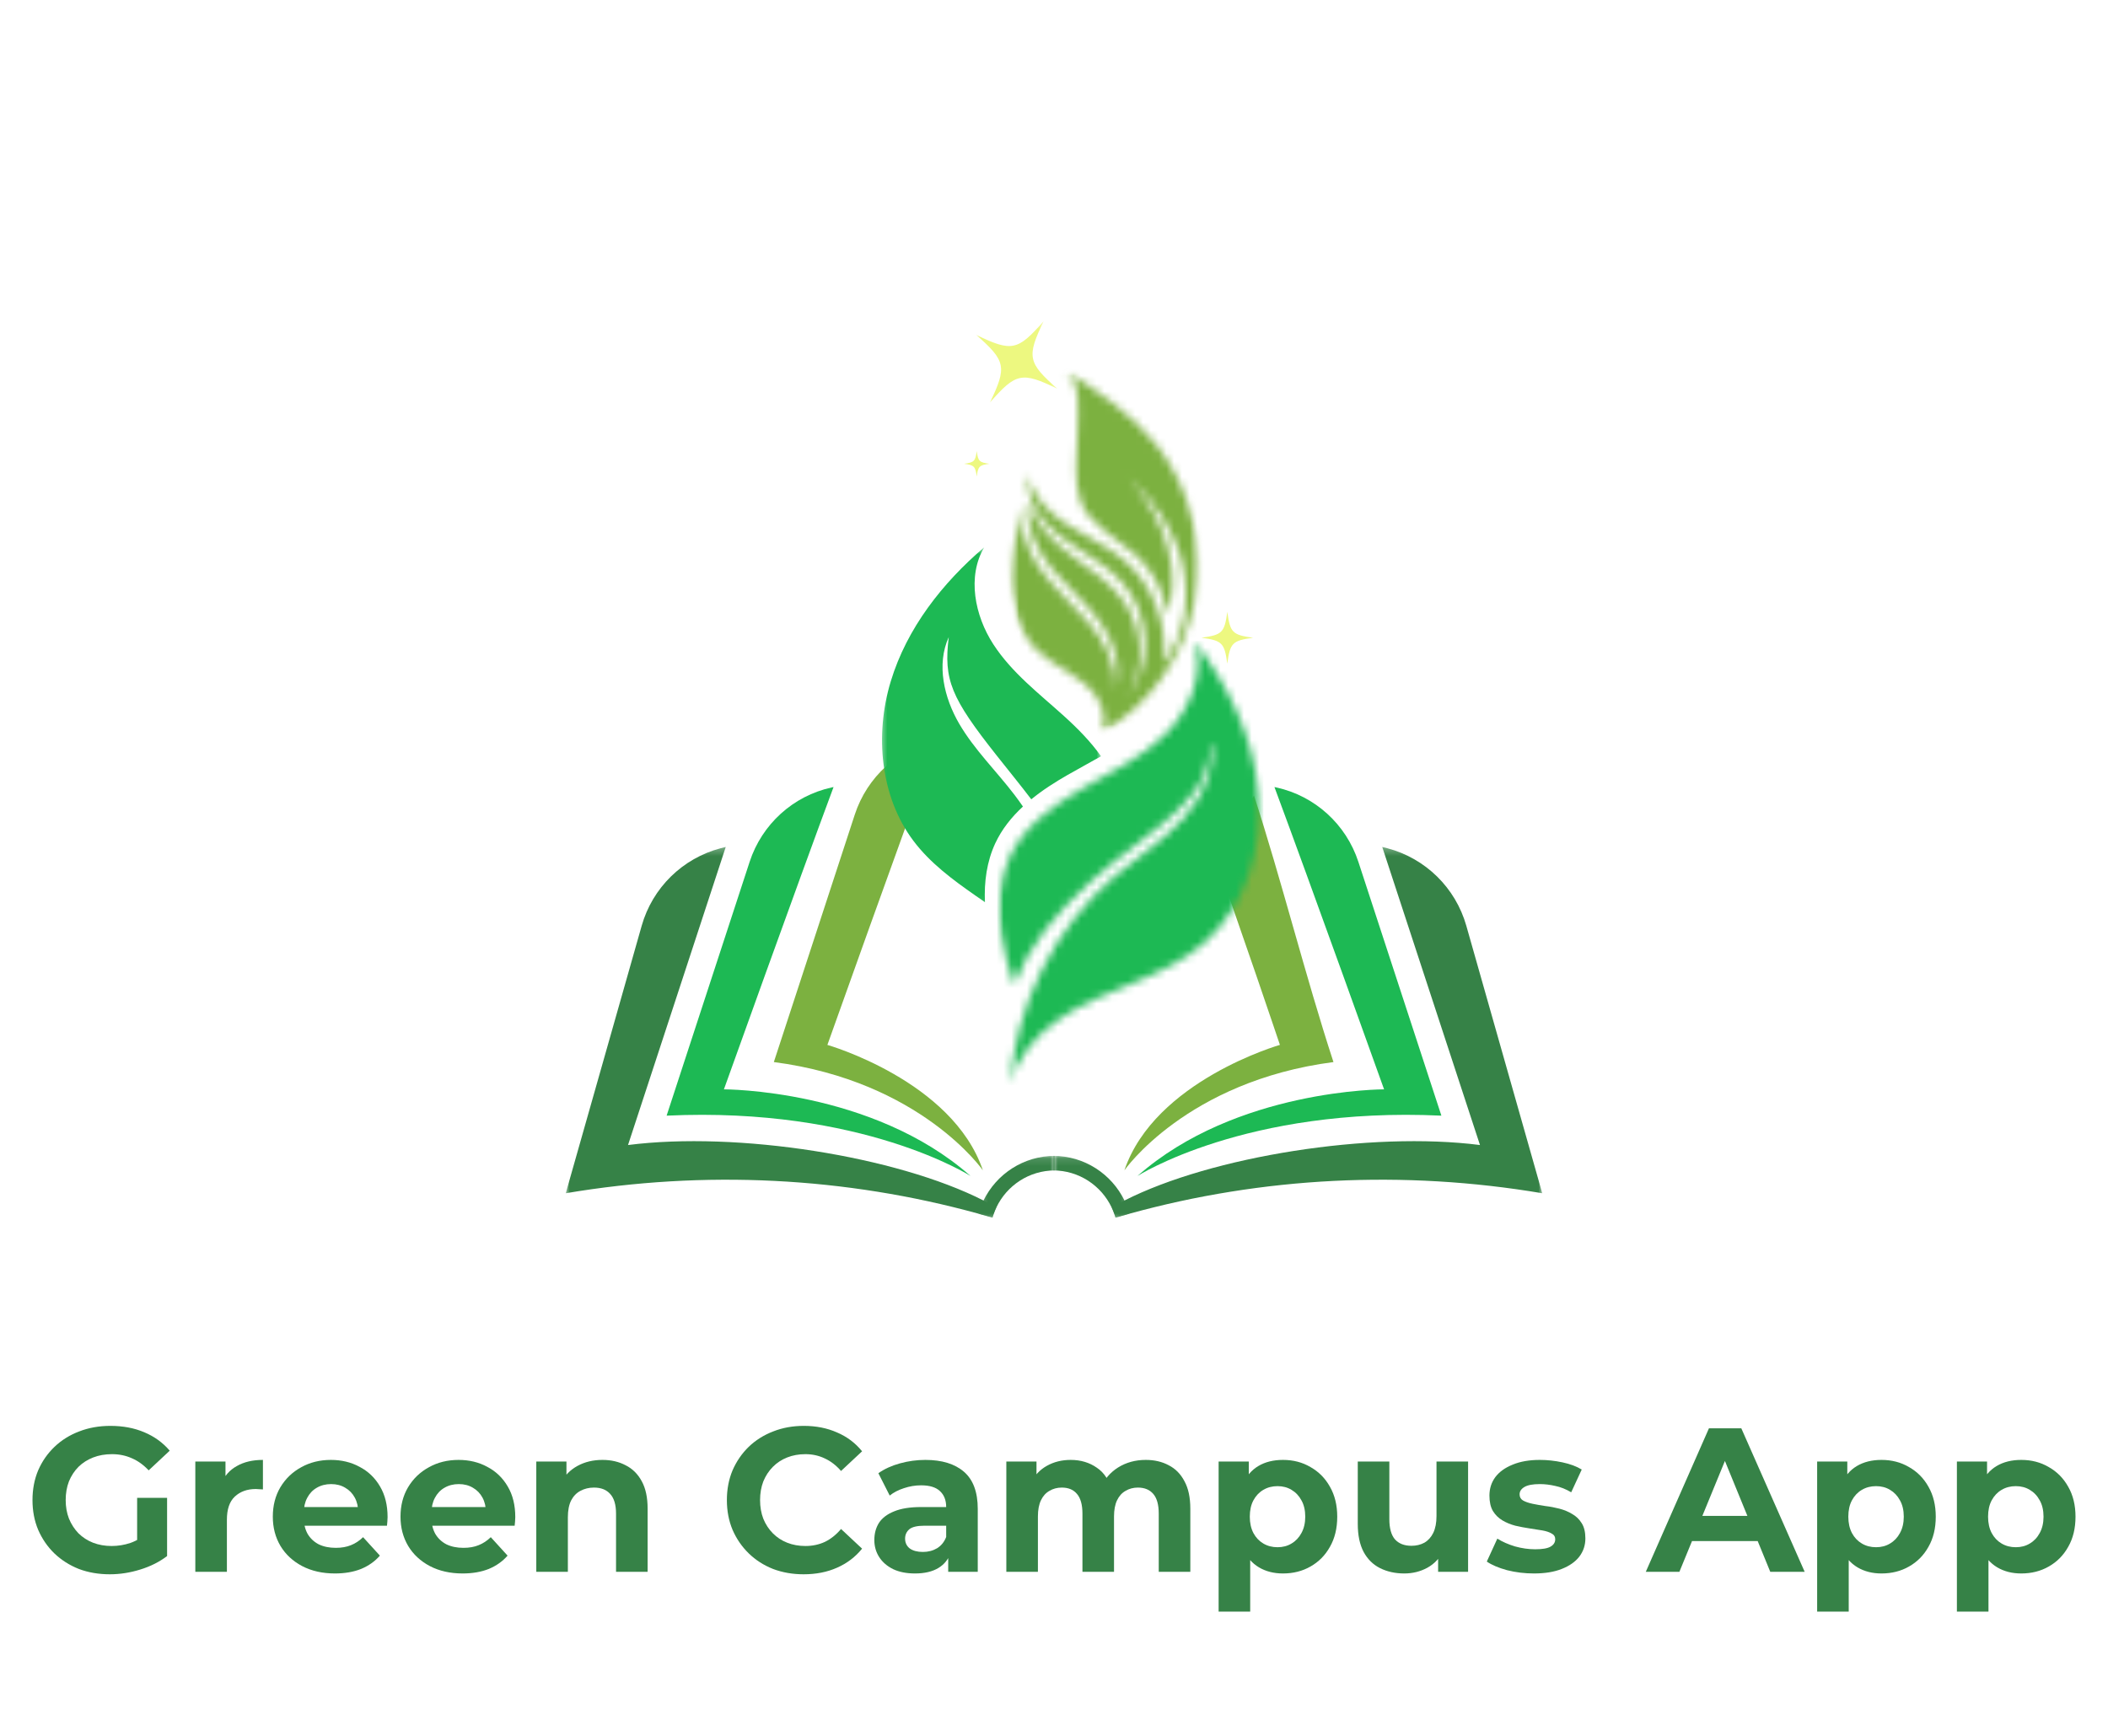 <svg width="272" height="224" viewBox="0 0 272 224" fill="none" xmlns="http://www.w3.org/2000/svg">
<g filter="url(#filter0_d_108_1011)">
<mask id="mask0_108_1011" style="mask-type:luminance" maskUnits="userSpaceOnUse" x="73" y="105" width="56" height="49">
<path d="M73 105.278H128.602V153.134H73V105.278Z" fill="white"/>
</mask>
<g mask="url(#mask0_108_1011)">
<path d="M128.211 152.671C128.193 152.666 128.18 152.66 128.17 152.658C128.178 152.663 128.19 152.668 128.208 152.676C128.157 152.828 128.108 152.98 128.064 153.134C127.46 152.956 126.86 152.784 126.255 152.619C109.123 147.892 90.951 146.947 73 149.979C76.266 138.475 79.532 126.971 82.798 115.464C84.187 110.564 88.058 106.768 92.971 105.464C93.198 105.402 93.424 105.343 93.648 105.286C89.443 118.11 85.24 130.934 81.035 143.758C95.128 141.957 115.655 145.197 126.904 150.918C127.483 151.212 128.036 151.513 128.561 151.819C128.427 152.094 128.309 152.377 128.211 152.671Z" fill="#368247"/>
</g>
<path d="M107.555 97.563C107.471 97.581 107.386 97.599 107.301 97.617C102.331 98.71 98.311 102.365 96.726 107.214C93.125 118.226 89.728 128.61 86.015 139.968C111.259 138.786 125.228 147.753 125.228 147.753C112.51 136.527 93.409 136.573 93.409 136.573C93.409 136.573 102.848 110.209 107.555 97.563Z" fill="#1DB954"/>
<path d="M120.959 91.499C120.93 91.507 120.902 91.512 120.871 91.52C115.899 92.598 111.882 96.266 110.296 101.114C106.786 111.846 103.471 121.978 99.85 133.052C118.828 135.526 126.824 147.022 126.824 147.022C122.902 135.451 106.76 130.839 106.76 130.839C106.76 130.839 116.347 103.894 120.959 91.499Z" fill="#7CB140"/>
<mask id="mask1_108_1011" style="mask-type:luminance" maskUnits="userSpaceOnUse" x="126" y="145" width="11" height="9">
<path d="M126.232 145.12H136.192V153.134H126.232V145.12Z" fill="white"/>
</mask>
<g mask="url(#mask1_108_1011)">
<path d="M136.107 145.156C132.064 145.156 128.566 147.506 126.904 150.918C126.747 151.24 126.605 151.574 126.482 151.917C126.399 152.148 126.325 152.383 126.255 152.619C126.86 152.784 127.46 152.956 128.064 153.134C128.108 152.98 128.157 152.828 128.208 152.676L128.211 152.671C128.309 152.377 128.427 152.094 128.561 151.819C129.902 148.993 132.779 147.037 136.107 147.037V145.156Z" fill="#368247"/>
</g>
<mask id="mask2_108_1011" style="mask-type:luminance" maskUnits="userSpaceOnUse" x="143" y="105" width="56" height="49">
<path d="M143.423 105.278H199V153.134H143.423V105.278Z" fill="white"/>
</mask>
<g mask="url(#mask2_108_1011)">
<path d="M143.789 152.671C143.807 152.666 143.82 152.66 143.83 152.658C143.822 152.663 143.81 152.668 143.792 152.676C143.843 152.828 143.892 152.98 143.936 153.134C144.538 152.956 145.14 152.784 145.745 152.619C162.875 147.892 181.049 146.947 199 149.979C195.734 138.475 192.468 126.971 189.202 115.464C187.81 110.564 183.942 106.768 179.029 105.464C178.803 105.402 178.576 105.343 178.35 105.286C182.555 118.11 186.76 130.934 190.965 143.758C176.872 141.957 156.345 145.197 145.094 150.918C144.517 151.212 143.964 151.513 143.439 151.819C143.573 152.094 143.689 152.377 143.789 152.671Z" fill="#368247"/>
</g>
<path d="M164.444 97.563C164.529 97.581 164.614 97.599 164.699 97.617C169.669 98.71 173.689 102.365 175.274 107.214C178.875 118.226 182.272 128.61 185.985 139.968C160.741 138.786 146.772 147.753 146.772 147.753C159.49 136.527 178.591 136.573 178.591 136.573C178.591 136.573 169.152 110.209 164.444 97.563Z" fill="#1DB954"/>
<path d="M145.083 147.022C145.083 147.022 153.08 135.526 172.06 133.052C168.482 122.122 165.263 109.249 161.807 98.672C160.422 100.767 157.866 102.488 155.877 104.107C160.095 115.789 165.15 130.836 165.15 130.836C165.15 130.836 149.008 135.451 145.083 147.022Z" fill="#7CB140"/>
<mask id="mask3_108_1011" style="mask-type:luminance" maskUnits="userSpaceOnUse" x="135" y="145" width="11" height="9">
<path d="M135.837 145.12H145.794V153.134H135.837V145.12Z" fill="white"/>
</mask>
<g mask="url(#mask3_108_1011)">
<path d="M135.893 147.037C139.221 147.037 142.098 148.993 143.439 151.819C143.573 152.094 143.689 152.377 143.789 152.671L143.792 152.676C143.843 152.828 143.892 152.98 143.936 153.134C144.538 152.956 145.14 152.784 145.745 152.619C145.675 152.383 145.601 152.148 145.518 151.917C145.395 151.574 145.253 151.24 145.094 150.918C143.434 147.506 139.934 145.156 135.893 145.156V147.037Z" fill="#368247"/>
</g>
<mask id="mask4_108_1011" style="mask-type:luminance" maskUnits="userSpaceOnUse" x="125" y="37" width="12" height="12">
<path d="M125.378 37.4H136.578V48.279H125.378V37.4Z" fill="white"/>
</mask>
<g mask="url(#mask4_108_1011)">
<path d="M125.967 39.217C129.789 42.575 129.946 43.347 127.738 47.936C131.088 44.104 131.858 43.947 136.436 46.163C132.614 42.802 132.457 42.032 134.668 37.441C131.315 41.273 130.545 41.43 125.967 39.217Z" fill="#EDF880"/>
</g>
<path d="M124.389 55.845C125.707 56.025 125.851 56.172 126.029 57.492C126.209 56.172 126.355 56.025 127.671 55.847C126.355 55.667 126.209 55.521 126.031 54.2C125.851 55.521 125.707 55.667 124.389 55.845Z" fill="#EDF880"/>
<path d="M155.025 78.294C157.702 78.662 157.995 78.958 158.358 81.642C158.723 78.958 159.019 78.662 161.696 78.299C159.019 77.931 158.726 77.635 158.363 74.954C157.998 77.635 157.702 77.931 155.025 78.294Z" fill="#EDF880"/>
<mask id="mask5_108_1011" style="mask-type:luminance" maskUnits="userSpaceOnUse" x="128" y="78" width="35" height="59">
<path d="M128.478 78.341H162.931V136.226H128.478V78.341Z" fill="white"/>
</mask>
<g mask="url(#mask5_108_1011)">
<mask id="mask6_108_1011" style="mask-type:luminance" maskUnits="userSpaceOnUse" x="128" y="78" width="35" height="59">
<path d="M162.382 98.251C161.741 91.076 158.432 84.373 154.109 78.714C155.519 82.892 153.503 87.611 150.42 90.691C147.343 93.771 143.344 95.631 139.601 97.784C135.859 99.94 132.133 102.622 130.272 106.605C128.843 109.661 128.666 113.213 129.18 116.565C129.514 118.777 130.132 120.925 130.846 123.047C131.853 120.509 133.208 118.12 134.876 115.979C138.296 111.588 142.606 107.991 147.026 104.677C155.476 98.339 156.037 95.737 156.222 91.032C157.075 94.849 155.219 98.831 152.618 101.685C150.018 104.539 146.714 106.599 143.791 109.099C136.049 115.728 131.073 125.68 130.327 136.032C131.15 132.504 133.66 129.594 136.58 127.564C139.498 125.529 142.831 124.251 146.093 122.896C149.358 121.541 152.643 120.068 155.329 117.724C160.679 113.087 163.016 105.427 162.382 98.251Z" fill="white"/>
</mask>
<g mask="url(#mask6_108_1011)">
<path d="M163.016 78.714V136.032H128.666V78.714H163.016Z" fill="#1DB954"/>
</g>
</g>
<mask id="mask7_108_1011" style="mask-type:luminance" maskUnits="userSpaceOnUse" x="113" y="66" width="30" height="47">
<path d="M113.518 66.625H142.078V112.885H113.518V66.625Z" fill="white"/>
</mask>
<g mask="url(#mask7_108_1011)">
<path d="M128.422 104.821C129.277 102.989 130.529 101.433 131.993 100.078C131.639 99.568 131.28 99.065 130.901 98.567C128.551 95.485 125.741 92.764 123.775 89.406C121.815 86.049 120.802 81.758 122.42 78.211C121.742 83.742 122.695 86.028 128.641 93.539C130.113 95.403 131.627 97.25 133.068 99.145C134.527 97.954 136.139 96.927 137.757 96.001C139.179 95.182 140.64 94.407 142.068 93.589C140.718 91.679 139.027 89.973 137.299 88.41C134.076 85.494 130.547 82.81 128.165 79.13C125.778 75.452 124.765 70.405 126.993 66.625C121.615 71.218 117.016 77.051 114.935 83.931C112.853 90.811 113.579 98.806 117.859 104.5C120.014 107.367 122.927 109.522 125.845 111.556C126.261 111.845 126.676 112.135 127.09 112.42C126.97 109.805 127.329 107.172 128.422 104.821Z" fill="#1DB954"/>
</g>
<mask id="mask8_108_1011" style="mask-type:luminance" maskUnits="userSpaceOnUse" x="130" y="43" width="25" height="48">
<path d="M130.292 43.33H154.771V90.945H130.292V43.33Z" fill="white"/>
</mask>
<g mask="url(#mask8_108_1011)">
<mask id="mask9_108_1011" style="mask-type:luminance" maskUnits="userSpaceOnUse" x="124" y="40" width="36" height="53">
<path d="M124.967 46.347L150.624 40.994L159.671 86.975L134.012 92.327L124.967 46.347Z" fill="white"/>
</mask>
<g mask="url(#mask9_108_1011)">
<mask id="mask10_108_1011" style="mask-type:luminance" maskUnits="userSpaceOnUse" x="124" y="41" width="36" height="52">
<path d="M150.463 41.028L124.804 46.38L133.851 92.362L159.508 87.008L150.463 41.028Z" fill="white"/>
</mask>
<g mask="url(#mask10_108_1011)">
<mask id="mask11_108_1011" style="mask-type:luminance" maskUnits="userSpaceOnUse" x="130" y="43" width="25" height="48">
<path d="M130.426 70.448C130.46 67.423 131.189 64.469 132.008 61.561C131.54 64.179 132.551 67.015 134.09 69.232C135.896 71.829 138.359 73.853 140.408 76.253C142.457 78.652 144.146 81.679 143.863 84.863C144.86 81.938 143.677 78.654 141.864 76.182C140.054 73.707 137.648 71.756 135.705 69.387C133.761 67.019 132.248 63.968 132.765 60.91C133.621 63.818 135.978 65.975 138.367 67.759C140.755 69.546 143.343 71.187 145.06 73.66C147.523 77.205 147.676 82.254 145.558 86.007C147.029 83.93 147.817 81.346 147.754 78.771C147.683 76.008 146.629 73.282 144.835 71.225C143.401 69.581 141.556 68.392 139.737 67.221C137.922 66.045 136.082 64.843 134.669 63.182C133.256 61.519 132.307 59.305 132.617 57.123C133.109 59.969 135.333 62.164 137.706 63.703C140.079 65.243 142.73 66.347 144.915 68.158C148.728 71.317 150.773 76.596 150.112 81.59C152.85 78.115 153.594 73.246 152.597 68.895C151.595 64.544 148.998 60.706 145.769 57.719C150.72 63.612 152.377 70.071 150.619 75.326C150.619 75.326 150.183 70.842 146.449 67.546C144.203 65.565 140.527 63.627 139.463 60.786C138.432 58.036 139.034 54.734 139.036 51.789C139.036 48.837 139.663 45.562 137.4 43.754C141.69 46.513 146.032 49.385 149.229 53.421C153.647 58.995 155.501 66.634 154.148 73.691C152.795 80.749 148.269 87.092 142.126 90.522C142.778 89.023 142.367 87.208 141.451 85.87C140.536 84.528 139.183 83.578 137.819 82.728C136.456 81.876 135.036 81.087 133.876 79.967C131.404 77.582 130.393 73.933 130.426 70.448Z" fill="white"/>
</mask>
<g mask="url(#mask11_108_1011)">
<path d="M121.556 45.598L131.382 95.553L164.339 88.678L154.511 38.723L121.556 45.598Z" fill="#7CB140"/>
</g>
</g>
</g>
</g>
<path d="M14.169 199.151C12.724 199.151 11.392 198.922 10.173 198.463C8.972 197.987 7.918 197.317 7.013 196.453C6.125 195.589 5.429 194.575 4.924 193.411C4.436 192.247 4.192 190.969 4.192 189.575C4.192 188.182 4.436 186.904 4.924 185.74C5.429 184.576 6.134 183.562 7.039 182.698C7.945 181.834 9.007 181.173 10.225 180.714C11.444 180.238 12.785 180 14.247 180C15.867 180 17.32 180.273 18.609 180.82C19.915 181.367 21.012 182.16 21.9 183.201L19.184 185.74C18.522 185.035 17.799 184.514 17.016 184.179C16.232 183.827 15.379 183.65 14.456 183.65C13.568 183.65 12.759 183.791 12.027 184.074C11.296 184.356 10.661 184.761 10.121 185.29C9.599 185.819 9.189 186.445 8.893 187.168C8.615 187.891 8.476 188.694 8.476 189.575C8.476 190.44 8.615 191.233 8.893 191.956C9.189 192.679 9.599 193.314 10.121 193.861C10.661 194.39 11.287 194.795 12.001 195.077C12.733 195.359 13.534 195.501 14.404 195.501C15.24 195.501 16.049 195.368 16.833 195.104C17.634 194.822 18.409 194.354 19.157 193.702L21.56 196.797C20.568 197.555 19.41 198.137 18.087 198.542C16.781 198.948 15.475 199.151 14.169 199.151ZM17.695 196.241V189.284H21.56V196.797L17.695 196.241Z" fill="#368247"/>
<path d="M25.203 198.833V184.603H29.095V188.623L28.546 187.459C28.964 186.454 29.634 185.696 30.557 185.184C31.48 184.655 32.603 184.391 33.926 184.391V188.2C33.752 188.182 33.595 188.174 33.456 188.174C33.317 188.156 33.169 188.147 33.012 188.147C31.898 188.147 30.992 188.473 30.296 189.126C29.617 189.761 29.277 190.757 29.277 192.115V198.833H25.203Z" fill="#368247"/>
<path d="M43.22 199.045C41.618 199.045 40.208 198.728 38.989 198.093C37.788 197.458 36.856 196.594 36.194 195.501C35.533 194.39 35.202 193.129 35.202 191.718C35.202 190.29 35.524 189.029 36.168 187.935C36.83 186.824 37.727 185.96 38.858 185.343C39.99 184.708 41.27 184.391 42.698 184.391C44.073 184.391 45.309 184.691 46.406 185.29C47.521 185.872 48.4 186.719 49.044 187.83C49.688 188.923 50.01 190.237 50.01 191.771C50.01 191.93 50.002 192.115 49.984 192.326C49.967 192.52 49.95 192.706 49.932 192.882H38.519V190.475H47.791L46.224 191.189C46.224 190.448 46.075 189.805 45.779 189.258C45.483 188.711 45.074 188.288 44.552 187.988C44.03 187.671 43.42 187.512 42.724 187.512C42.027 187.512 41.409 187.671 40.87 187.988C40.347 188.288 39.938 188.72 39.642 189.284C39.346 189.831 39.198 190.484 39.198 191.242V191.877C39.198 192.653 39.363 193.34 39.694 193.94C40.042 194.522 40.521 194.972 41.131 195.289C41.758 195.589 42.489 195.739 43.325 195.739C44.073 195.739 44.726 195.624 45.283 195.395C45.858 195.166 46.38 194.822 46.85 194.363L49.018 196.744C48.374 197.484 47.564 198.058 46.589 198.463C45.614 198.851 44.491 199.045 43.22 199.045Z" fill="#368247"/>
<path d="M59.696 199.045C58.094 199.045 56.684 198.728 55.465 198.093C54.264 197.458 53.332 196.594 52.671 195.501C52.009 194.39 51.678 193.129 51.678 191.718C51.678 190.29 52 189.029 52.645 187.935C53.306 186.824 54.203 185.96 55.335 185.343C56.466 184.708 57.746 184.391 59.174 184.391C60.549 184.391 61.786 184.691 62.883 185.29C63.997 185.872 64.876 186.719 65.52 187.83C66.165 188.923 66.487 190.237 66.487 191.771C66.487 191.93 66.478 192.115 66.46 192.326C66.443 192.52 66.426 192.706 66.408 192.882H54.995V190.475H64.267L62.7 191.189C62.7 190.448 62.552 189.805 62.256 189.258C61.96 188.711 61.55 188.288 61.028 187.988C60.506 187.671 59.896 187.512 59.2 187.512C58.504 187.512 57.885 187.671 57.346 187.988C56.823 188.288 56.414 188.72 56.118 189.284C55.822 189.831 55.674 190.484 55.674 191.242V191.877C55.674 192.653 55.84 193.34 56.17 193.94C56.519 194.522 56.997 194.972 57.607 195.289C58.234 195.589 58.965 195.739 59.801 195.739C60.549 195.739 61.202 195.624 61.759 195.395C62.334 195.166 62.856 194.822 63.327 194.363L65.494 196.744C64.85 197.484 64.04 198.058 63.065 198.463C62.09 198.851 60.967 199.045 59.696 199.045Z" fill="#368247"/>
<path d="M77.739 184.391C78.854 184.391 79.846 184.62 80.717 185.079C81.605 185.52 82.301 186.207 82.806 187.142C83.311 188.059 83.564 189.24 83.564 190.686V198.833H79.489V191.321C79.489 190.175 79.237 189.329 78.732 188.782C78.244 188.235 77.548 187.962 76.642 187.962C75.998 187.962 75.415 188.103 74.893 188.385C74.388 188.65 73.987 189.064 73.691 189.628C73.413 190.193 73.273 190.916 73.273 191.797V198.833H69.199V184.603H73.091V188.544L72.359 187.354C72.864 186.401 73.587 185.669 74.527 185.158C75.467 184.647 76.538 184.391 77.739 184.391Z" fill="#368247"/>
<path d="M103.69 199.151C102.279 199.151 100.965 198.922 99.746 198.463C98.544 197.987 97.5 197.317 96.612 196.453C95.724 195.589 95.027 194.575 94.522 193.411C94.035 192.247 93.791 190.969 93.791 189.575C93.791 188.182 94.035 186.904 94.522 185.74C95.027 184.576 95.724 183.562 96.612 182.698C97.517 181.834 98.571 181.173 99.772 180.714C100.973 180.238 102.288 180 103.716 180C105.3 180 106.728 180.282 107.999 180.846C109.287 181.393 110.367 182.204 111.237 183.28L108.521 185.819C107.894 185.096 107.198 184.558 106.432 184.206C105.666 183.835 104.83 183.65 103.925 183.65C103.071 183.65 102.288 183.791 101.574 184.074C100.86 184.356 100.242 184.761 99.72 185.29C99.197 185.819 98.788 186.445 98.492 187.168C98.214 187.891 98.074 188.694 98.074 189.575C98.074 190.457 98.214 191.26 98.492 191.983C98.788 192.706 99.197 193.332 99.72 193.861C100.242 194.39 100.86 194.795 101.574 195.077C102.288 195.359 103.071 195.501 103.925 195.501C104.83 195.501 105.666 195.324 106.432 194.972C107.198 194.601 107.894 194.046 108.521 193.305L111.237 195.844C110.367 196.92 109.287 197.74 107.999 198.304C106.728 198.869 105.291 199.151 103.69 199.151Z" fill="#368247"/>
<path d="M122.349 198.833V196.056L122.088 195.448V190.475C122.088 189.593 121.818 188.905 121.279 188.412C120.756 187.918 119.947 187.671 118.85 187.671C118.101 187.671 117.361 187.794 116.63 188.041C115.916 188.27 115.306 188.588 114.802 188.993L113.339 186.11C114.105 185.564 115.028 185.14 116.107 184.841C117.187 184.541 118.284 184.391 119.398 184.391C121.54 184.391 123.203 184.902 124.386 185.925C125.57 186.948 126.162 188.544 126.162 190.713V198.833H122.349ZM118.066 199.045C116.969 199.045 116.029 198.86 115.246 198.49C114.462 198.102 113.861 197.581 113.443 196.929C113.026 196.276 112.817 195.545 112.817 194.733C112.817 193.887 113.017 193.146 113.417 192.512C113.835 191.877 114.488 191.383 115.376 191.03C116.264 190.66 117.422 190.475 118.85 190.475H122.584V192.882H119.294C118.336 192.882 117.674 193.041 117.309 193.358C116.961 193.675 116.786 194.072 116.786 194.548C116.786 195.077 116.987 195.501 117.387 195.818C117.805 196.118 118.371 196.268 119.085 196.268C119.764 196.268 120.373 196.109 120.913 195.792C121.453 195.456 121.844 194.972 122.088 194.337L122.715 196.241C122.419 197.158 121.879 197.855 121.096 198.331C120.312 198.807 119.302 199.045 118.066 199.045Z" fill="#368247"/>
<path d="M147.844 184.391C148.959 184.391 149.943 184.62 150.796 185.079C151.666 185.52 152.345 186.207 152.833 187.142C153.338 188.059 153.59 189.24 153.59 190.686V198.833H149.516V191.321C149.516 190.175 149.281 189.329 148.811 188.782C148.341 188.235 147.679 187.962 146.826 187.962C146.234 187.962 145.703 188.103 145.233 188.385C144.763 188.65 144.397 189.055 144.136 189.602C143.875 190.149 143.744 190.845 143.744 191.692V198.833H139.67V191.321C139.67 190.175 139.435 189.329 138.965 188.782C138.512 188.235 137.859 187.962 137.006 187.962C136.414 187.962 135.883 188.103 135.413 188.385C134.943 188.65 134.577 189.055 134.316 189.602C134.055 190.149 133.924 190.845 133.924 191.692V198.833H129.85V184.603H133.741V188.491L133.01 187.354C133.498 186.384 134.185 185.652 135.073 185.158C135.979 184.647 137.006 184.391 138.155 184.391C139.443 184.391 140.567 184.726 141.524 185.396C142.499 186.049 143.143 187.054 143.457 188.412L142.02 188.015C142.49 186.904 143.239 186.022 144.266 185.37C145.311 184.717 146.504 184.391 147.844 184.391Z" fill="#368247"/>
<path d="M165.547 199.045C164.363 199.045 163.327 198.781 162.439 198.252C161.551 197.722 160.855 196.92 160.35 195.844C159.863 194.751 159.619 193.376 159.619 191.718C159.619 190.043 159.854 188.667 160.324 187.592C160.794 186.516 161.473 185.714 162.361 185.184C163.249 184.655 164.311 184.391 165.547 184.391C166.871 184.391 168.055 184.7 169.099 185.317C170.161 185.916 170.997 186.763 171.606 187.856C172.233 188.949 172.547 190.237 172.547 191.718C172.547 193.217 172.233 194.513 171.606 195.606C170.997 196.7 170.161 197.546 169.099 198.146C168.055 198.745 166.871 199.045 165.547 199.045ZM157.242 203.965V184.603H161.134V187.512L161.055 191.744L161.316 195.95V203.965H157.242ZM164.842 195.659C165.521 195.659 166.122 195.501 166.644 195.183C167.184 194.866 167.611 194.416 167.924 193.834C168.255 193.235 168.42 192.529 168.42 191.718C168.42 190.889 168.255 190.184 167.924 189.602C167.611 189.02 167.184 188.57 166.644 188.253C166.122 187.935 165.521 187.777 164.842 187.777C164.163 187.777 163.554 187.935 163.014 188.253C162.474 188.57 162.048 189.02 161.734 189.602C161.421 190.184 161.264 190.889 161.264 191.718C161.264 192.529 161.421 193.235 161.734 193.834C162.048 194.416 162.474 194.866 163.014 195.183C163.554 195.501 164.163 195.659 164.842 195.659Z" fill="#368247"/>
<path d="M181.203 199.045C180.036 199.045 178.991 198.816 178.069 198.357C177.163 197.899 176.458 197.202 175.953 196.268C175.448 195.315 175.196 194.107 175.196 192.644V184.603H179.27V192.035C179.27 193.217 179.514 194.09 180.001 194.654C180.506 195.201 181.211 195.474 182.117 195.474C182.744 195.474 183.301 195.342 183.788 195.077C184.276 194.795 184.659 194.372 184.937 193.808C185.216 193.226 185.355 192.503 185.355 191.639V184.603H189.43V198.833H185.564V194.919L186.269 196.056C185.799 197.044 185.103 197.793 184.18 198.304C183.275 198.798 182.282 199.045 181.203 199.045Z" fill="#368247"/>
<path d="M197.931 199.045C196.73 199.045 195.572 198.904 194.458 198.622C193.361 198.322 192.49 197.952 191.846 197.511L193.204 194.548C193.848 194.954 194.606 195.289 195.476 195.553C196.364 195.8 197.235 195.924 198.088 195.924C199.028 195.924 199.69 195.809 200.073 195.58C200.473 195.351 200.674 195.033 200.674 194.628C200.674 194.293 200.517 194.046 200.203 193.887C199.907 193.711 199.507 193.578 199.002 193.49C198.497 193.402 197.94 193.314 197.331 193.226C196.739 193.138 196.138 193.023 195.528 192.882C194.919 192.723 194.362 192.494 193.857 192.194C193.352 191.894 192.943 191.489 192.629 190.977C192.333 190.466 192.185 189.805 192.185 188.993C192.185 188.094 192.438 187.301 192.943 186.613C193.465 185.925 194.214 185.387 195.189 184.999C196.164 184.594 197.331 184.391 198.689 184.391C199.646 184.391 200.621 184.497 201.614 184.708C202.606 184.92 203.433 185.229 204.095 185.634L202.737 188.57C202.058 188.165 201.37 187.891 200.674 187.75C199.994 187.592 199.333 187.512 198.689 187.512C197.783 187.512 197.122 187.636 196.704 187.883C196.286 188.129 196.077 188.447 196.077 188.835C196.077 189.187 196.225 189.452 196.521 189.628C196.834 189.805 197.243 189.946 197.748 190.052C198.253 190.157 198.802 190.254 199.394 190.343C200.003 190.413 200.613 190.528 201.222 190.686C201.831 190.845 202.38 191.074 202.867 191.374C203.372 191.656 203.781 192.053 204.095 192.564C204.408 193.058 204.565 193.711 204.565 194.522C204.565 195.404 204.304 196.188 203.781 196.876C203.259 197.546 202.502 198.075 201.509 198.463C200.534 198.851 199.342 199.045 197.931 199.045Z" fill="#368247"/>
<path d="M212.36 198.833L220.508 180.317H224.687L232.862 198.833H228.422L221.736 182.486H223.407L216.695 198.833H212.36ZM216.434 194.866L217.557 191.612H226.959L228.108 194.866H216.434Z" fill="#368247"/>
<path d="M242.776 199.045C241.592 199.045 240.556 198.781 239.668 198.252C238.78 197.722 238.084 196.92 237.579 195.844C237.091 194.751 236.848 193.376 236.848 191.718C236.848 190.043 237.083 188.667 237.553 187.592C238.023 186.516 238.702 185.714 239.59 185.184C240.478 184.655 241.54 184.391 242.776 184.391C244.099 184.391 245.283 184.7 246.328 185.317C247.39 185.916 248.226 186.763 248.835 187.856C249.462 188.949 249.776 190.237 249.776 191.718C249.776 193.217 249.462 194.513 248.835 195.606C248.226 196.7 247.39 197.546 246.328 198.146C245.283 198.745 244.099 199.045 242.776 199.045ZM234.471 203.965V184.603H238.362V187.512L238.284 191.744L238.545 195.95V203.965H234.471ZM242.071 195.659C242.75 195.659 243.351 195.501 243.873 195.183C244.413 194.866 244.839 194.416 245.153 193.834C245.484 193.235 245.649 192.529 245.649 191.718C245.649 190.889 245.484 190.184 245.153 189.602C244.839 189.02 244.413 188.57 243.873 188.253C243.351 187.935 242.75 187.777 242.071 187.777C241.392 187.777 240.783 187.935 240.243 188.253C239.703 188.57 239.277 189.02 238.963 189.602C238.65 190.184 238.493 190.889 238.493 191.718C238.493 192.529 238.65 193.235 238.963 193.834C239.277 194.416 239.703 194.866 240.243 195.183C240.783 195.501 241.392 195.659 242.071 195.659Z" fill="#368247"/>
<path d="M260.808 199.045C259.624 199.045 258.588 198.781 257.7 198.252C256.812 197.722 256.116 196.92 255.611 195.844C255.123 194.751 254.88 193.376 254.88 191.718C254.88 190.043 255.115 188.667 255.585 187.592C256.055 186.516 256.734 185.714 257.622 185.184C258.51 184.655 259.572 184.391 260.808 184.391C262.131 184.391 263.315 184.7 264.36 185.317C265.422 185.916 266.258 186.763 266.867 187.856C267.494 188.949 267.808 190.237 267.808 191.718C267.808 193.217 267.494 194.513 266.867 195.606C266.258 196.7 265.422 197.546 264.36 198.146C263.315 198.745 262.131 199.045 260.808 199.045ZM252.503 203.965V184.603H256.394V187.512L256.316 191.744L256.577 195.95V203.965H252.503ZM260.103 195.659C260.782 195.659 261.383 195.501 261.905 195.183C262.445 194.866 262.871 194.416 263.185 193.834C263.516 193.235 263.681 192.529 263.681 191.718C263.681 190.889 263.516 190.184 263.185 189.602C262.871 189.02 262.445 188.57 261.905 188.253C261.383 187.935 260.782 187.777 260.103 187.777C259.424 187.777 258.815 187.935 258.275 188.253C257.735 188.57 257.309 189.02 256.995 189.602C256.682 190.184 256.525 190.889 256.525 191.718C256.525 192.529 256.682 193.235 256.995 193.834C257.309 194.416 257.735 194.866 258.275 195.183C258.815 195.501 259.424 195.659 260.103 195.659Z" fill="#368247"/>
</g>
<defs>
<filter id="filter0_d_108_1011" x="0.192" y="0" width="271.615" height="231.965" filterUnits="userSpaceOnUse" color-interpolation-filters="sRGB">
<feFlood flood-opacity="0" result="BackgroundImageFix"/>
<feColorMatrix in="SourceAlpha" type="matrix" values="0 0 0 0 0 0 0 0 0 0 0 0 0 0 0 0 0 0 127 0" result="hardAlpha"/>
<feOffset dy="4"/>
<feGaussianBlur stdDeviation="2"/>
<feComposite in2="hardAlpha" operator="out"/>
<feColorMatrix type="matrix" values="0 0 0 0 0 0 0 0 0 0 0 0 0 0 0 0 0 0 0.25 0"/>
<feBlend mode="normal" in2="BackgroundImageFix" result="effect1_dropShadow_108_1011"/>
<feBlend mode="normal" in="SourceGraphic" in2="effect1_dropShadow_108_1011" result="shape"/>
</filter>
</defs>
</svg>
